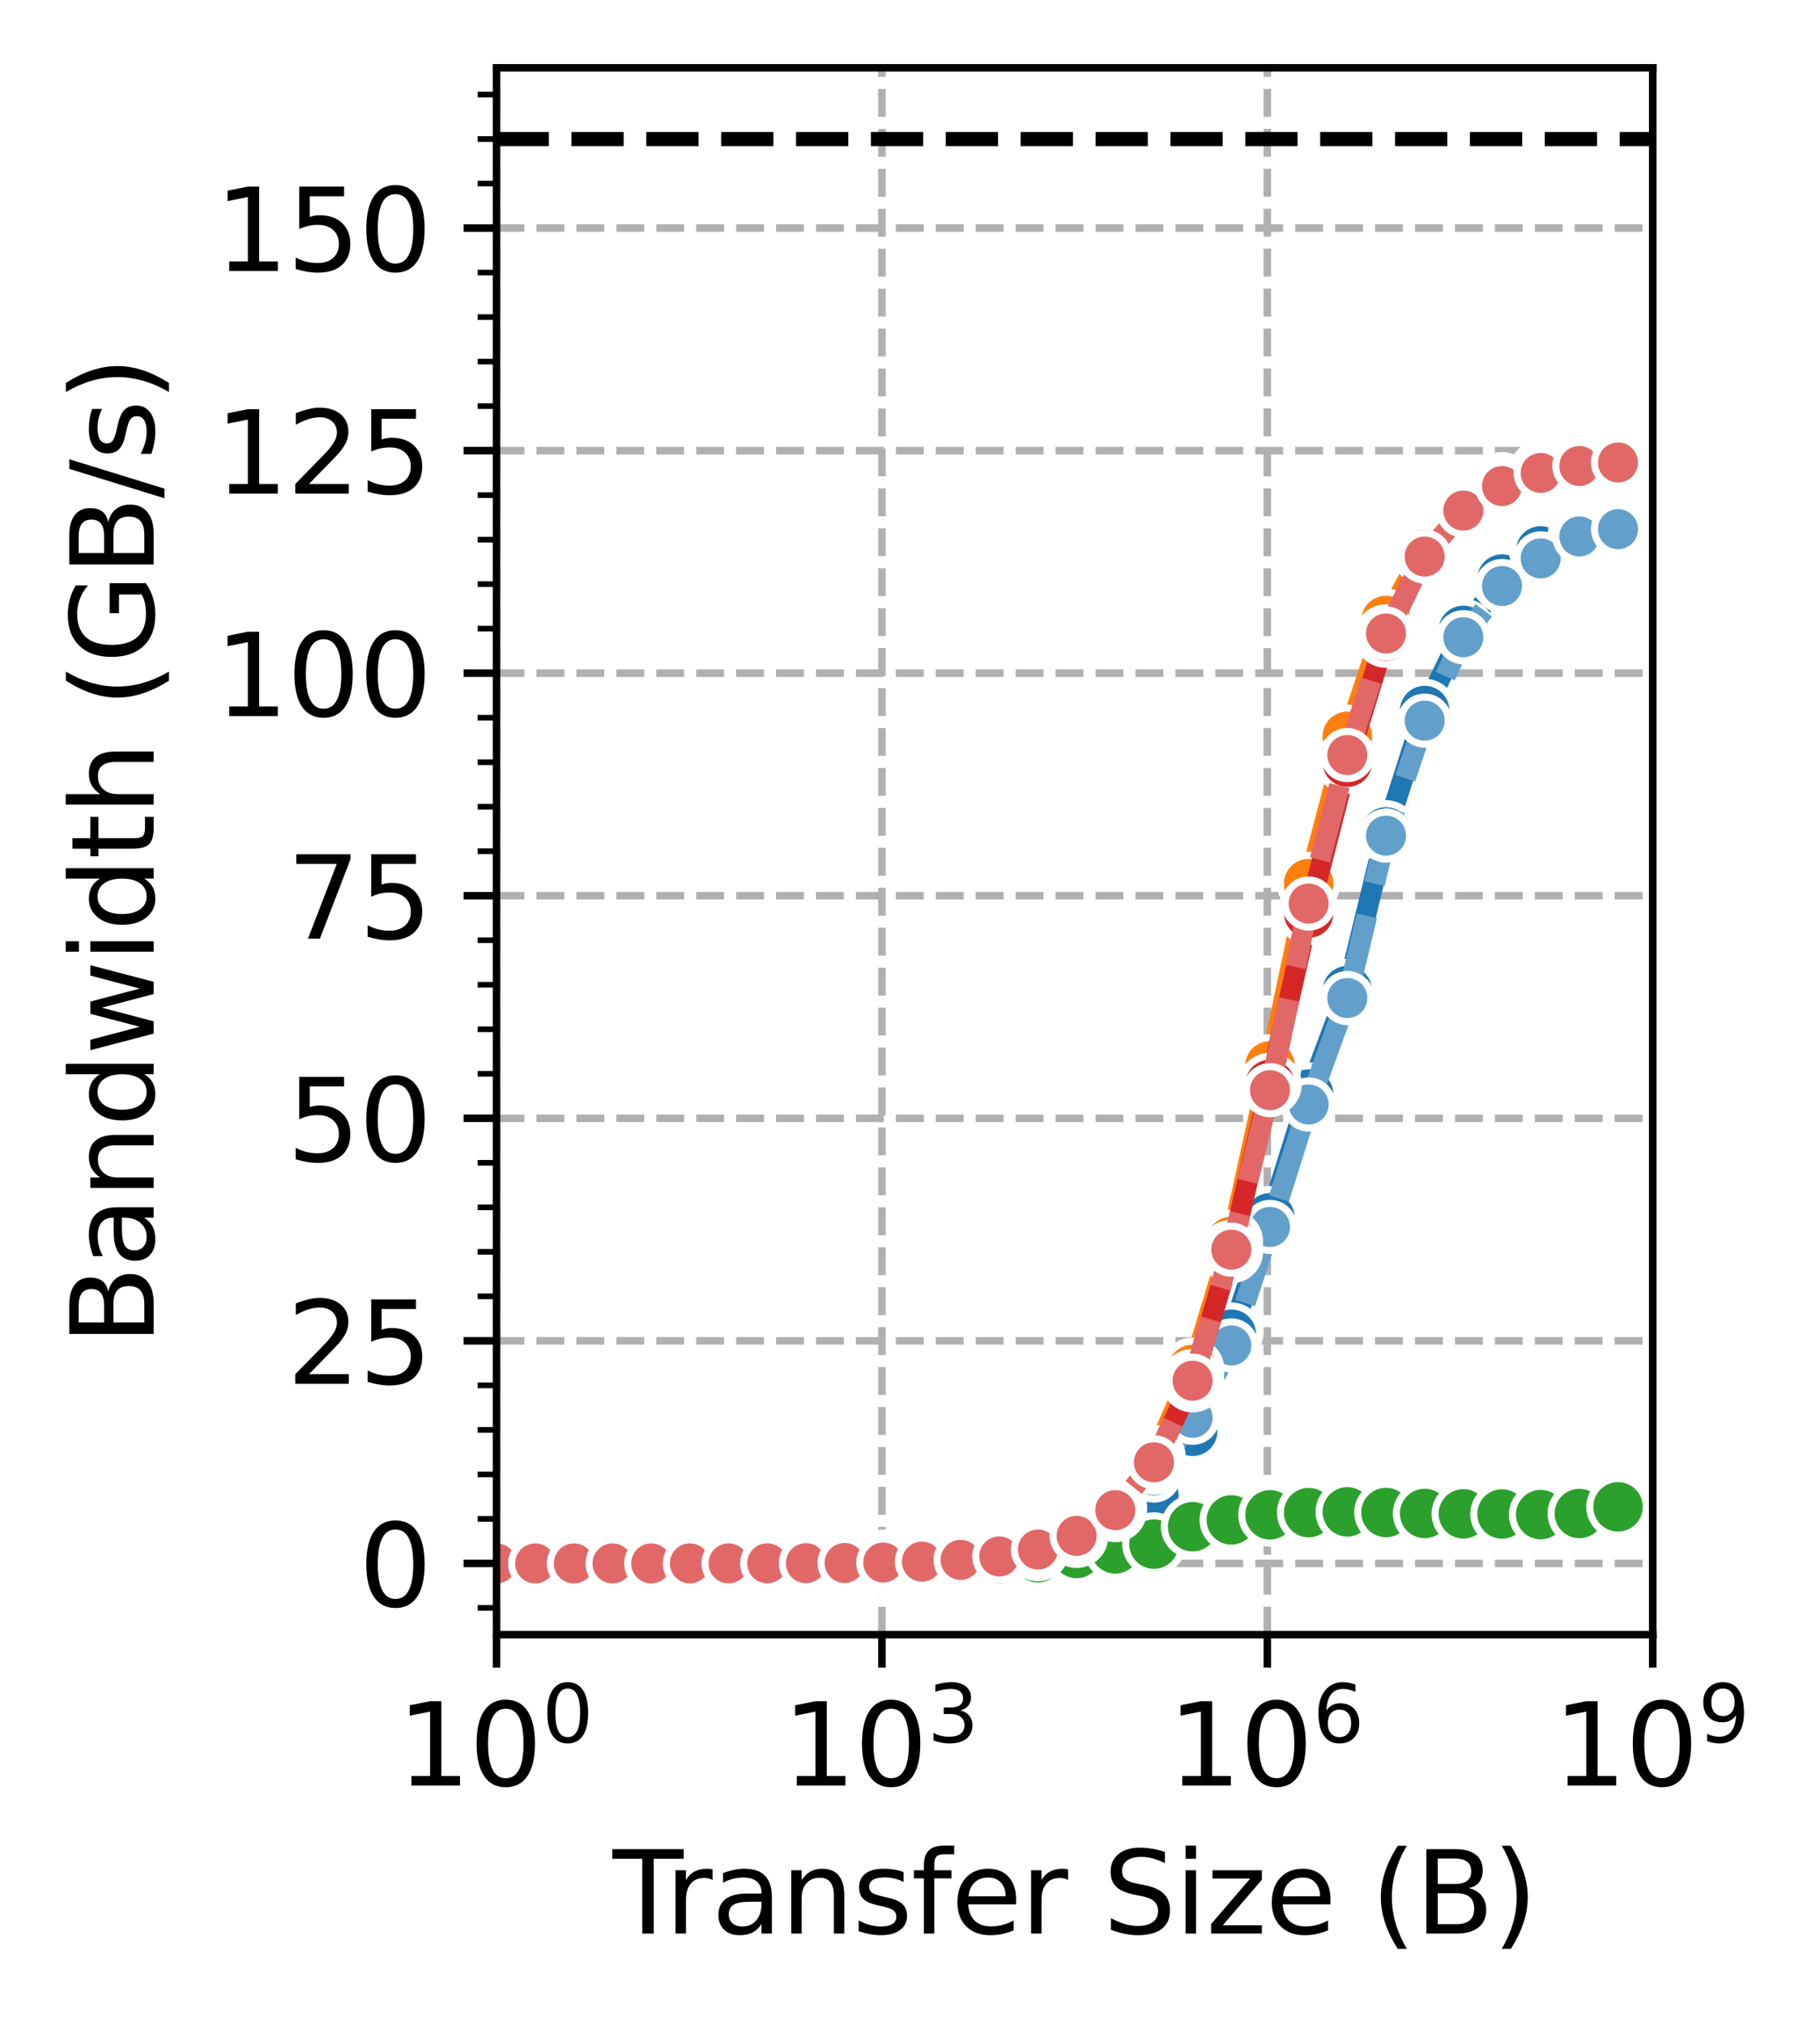<?xml version="1.0" encoding="utf-8" standalone="no"?>
<!DOCTYPE svg PUBLIC "-//W3C//DTD SVG 1.1//EN"
  "http://www.w3.org/Graphics/SVG/1.1/DTD/svg11.dtd">
<svg xmlns:xlink="http://www.w3.org/1999/xlink" width="193.239pt" height="214.947pt" viewBox="0 0 193.239 214.947" xmlns="http://www.w3.org/2000/svg" version="1.1">
 <defs>
  <style type="text/css">*{stroke-linejoin: round; stroke-linecap: butt}</style>
 </defs>
 <g id="figure_1">
  <g id="patch_1">
   <path d="M -0 214.947 
L 193.239 214.947 
L 193.239 0 
L -0 0 
z
" style="fill: #ffffff"/>
  </g>
  <g id="axes_1">
   <g id="patch_2">
    <path d="M 52.719 173.52 
L 175.479 173.52 
L 175.479 7.2 
L 52.719 7.2 
z
" style="fill: #ffffff"/>
   </g>
   <g id="PolyCollection_1"/>
   <g id="PolyCollection_2"/>
   <g id="PolyCollection_3"/>
   <g id="PolyCollection_4"/>
   <g id="PolyCollection_5"/>
   <g id="PolyCollection_6"/>
   <g id="matplotlib.axis_1">
    <g id="xtick_1">
     <g id="line2d_1">
      <path d="M 52.719 173.52 
L 52.719 7.2 
" clip-path="url(#pe449de83a0)" style="fill: none; stroke-dasharray: 2.96,1.28; stroke-dashoffset: 0; stroke: #b0b0b0; stroke-width: 0.8"/>
     </g>
     <g id="line2d_2">
      <defs>
       <path id="m12746d4d82" d="M 0 0 
L 0 3.5 
" style="stroke: #000000; stroke-width: 0.8"/>
      </defs>
      <g>
       <use xlink:href="#m12746d4d82" x="52.719" y="173.52" style="stroke: #000000; stroke-width: 0.8"/>
      </g>
     </g>
     <g id="text_1">
      <!-- $\mathdefault{10^{0}}$ -->
      <g transform="translate(42.159 189.638) scale(0.12 -0.12)">
       <defs>
        <path id="DejaVuSans-31" d="M 794 531 
L 1825 531 
L 1825 4091 
L 703 3866 
L 703 4441 
L 1819 4666 
L 2450 4666 
L 2450 531 
L 3481 531 
L 3481 0 
L 794 0 
L 794 531 
z
" transform="scale(0.016)"/>
        <path id="DejaVuSans-30" d="M 2034 4250 
Q 1547 4250 1301 3770 
Q 1056 3291 1056 2328 
Q 1056 1369 1301 889 
Q 1547 409 2034 409 
Q 2525 409 2770 889 
Q 3016 1369 3016 2328 
Q 3016 3291 2770 3770 
Q 2525 4250 2034 4250 
z
M 2034 4750 
Q 2819 4750 3233 4129 
Q 3647 3509 3647 2328 
Q 3647 1150 3233 529 
Q 2819 -91 2034 -91 
Q 1250 -91 836 529 
Q 422 1150 422 2328 
Q 422 3509 836 4129 
Q 1250 4750 2034 4750 
z
" transform="scale(0.016)"/>
       </defs>
       <use xlink:href="#DejaVuSans-31" transform="translate(0 0.766)"/>
       <use xlink:href="#DejaVuSans-30" transform="translate(63.623 0.766)"/>
       <use xlink:href="#DejaVuSans-30" transform="translate(128.203 39.047) scale(0.7)"/>
      </g>
     </g>
    </g>
    <g id="xtick_2">
     <g id="line2d_3">
      <path d="M 93.639 173.52 
L 93.639 7.2 
" clip-path="url(#pe449de83a0)" style="fill: none; stroke-dasharray: 2.96,1.28; stroke-dashoffset: 0; stroke: #b0b0b0; stroke-width: 0.8"/>
     </g>
     <g id="line2d_4">
      <g>
       <use xlink:href="#m12746d4d82" x="93.639" y="173.52" style="stroke: #000000; stroke-width: 0.8"/>
      </g>
     </g>
     <g id="text_2">
      <!-- $\mathdefault{10^{3}}$ -->
      <g transform="translate(83.079 189.638) scale(0.12 -0.12)">
       <defs>
        <path id="DejaVuSans-33" d="M 2597 2516 
Q 3050 2419 3304 2112 
Q 3559 1806 3559 1356 
Q 3559 666 3084 287 
Q 2609 -91 1734 -91 
Q 1441 -91 1130 -33 
Q 819 25 488 141 
L 488 750 
Q 750 597 1062 519 
Q 1375 441 1716 441 
Q 2309 441 2620 675 
Q 2931 909 2931 1356 
Q 2931 1769 2642 2001 
Q 2353 2234 1838 2234 
L 1294 2234 
L 1294 2753 
L 1863 2753 
Q 2328 2753 2575 2939 
Q 2822 3125 2822 3475 
Q 2822 3834 2567 4026 
Q 2313 4219 1838 4219 
Q 1578 4219 1281 4162 
Q 984 4106 628 3988 
L 628 4550 
Q 988 4650 1302 4700 
Q 1616 4750 1894 4750 
Q 2613 4750 3031 4423 
Q 3450 4097 3450 3541 
Q 3450 3153 3228 2886 
Q 3006 2619 2597 2516 
z
" transform="scale(0.016)"/>
       </defs>
       <use xlink:href="#DejaVuSans-31" transform="translate(0 0.766)"/>
       <use xlink:href="#DejaVuSans-30" transform="translate(63.623 0.766)"/>
       <use xlink:href="#DejaVuSans-33" transform="translate(128.203 39.047) scale(0.7)"/>
      </g>
     </g>
    </g>
    <g id="xtick_3">
     <g id="line2d_5">
      <path d="M 134.559 173.52 
L 134.559 7.2 
" clip-path="url(#pe449de83a0)" style="fill: none; stroke-dasharray: 2.96,1.28; stroke-dashoffset: 0; stroke: #b0b0b0; stroke-width: 0.8"/>
     </g>
     <g id="line2d_6">
      <g>
       <use xlink:href="#m12746d4d82" x="134.559" y="173.52" style="stroke: #000000; stroke-width: 0.8"/>
      </g>
     </g>
     <g id="text_3">
      <!-- $\mathdefault{10^{6}}$ -->
      <g transform="translate(123.999 189.638) scale(0.12 -0.12)">
       <defs>
        <path id="DejaVuSans-36" d="M 2113 2584 
Q 1688 2584 1439 2293 
Q 1191 2003 1191 1497 
Q 1191 994 1439 701 
Q 1688 409 2113 409 
Q 2538 409 2786 701 
Q 3034 994 3034 1497 
Q 3034 2003 2786 2293 
Q 2538 2584 2113 2584 
z
M 3366 4563 
L 3366 3988 
Q 3128 4100 2886 4159 
Q 2644 4219 2406 4219 
Q 1781 4219 1451 3797 
Q 1122 3375 1075 2522 
Q 1259 2794 1537 2939 
Q 1816 3084 2150 3084 
Q 2853 3084 3261 2657 
Q 3669 2231 3669 1497 
Q 3669 778 3244 343 
Q 2819 -91 2113 -91 
Q 1303 -91 875 529 
Q 447 1150 447 2328 
Q 447 3434 972 4092 
Q 1497 4750 2381 4750 
Q 2619 4750 2861 4703 
Q 3103 4656 3366 4563 
z
" transform="scale(0.016)"/>
       </defs>
       <use xlink:href="#DejaVuSans-31" transform="translate(0 0.766)"/>
       <use xlink:href="#DejaVuSans-30" transform="translate(63.623 0.766)"/>
       <use xlink:href="#DejaVuSans-36" transform="translate(128.203 39.047) scale(0.7)"/>
      </g>
     </g>
    </g>
    <g id="xtick_4">
     <g id="line2d_7">
      <path d="M 175.479 173.52 
L 175.479 7.2 
" clip-path="url(#pe449de83a0)" style="fill: none; stroke-dasharray: 2.96,1.28; stroke-dashoffset: 0; stroke: #b0b0b0; stroke-width: 0.8"/>
     </g>
     <g id="line2d_8">
      <g>
       <use xlink:href="#m12746d4d82" x="175.479" y="173.52" style="stroke: #000000; stroke-width: 0.8"/>
      </g>
     </g>
     <g id="text_4">
      <!-- $\mathdefault{10^{9}}$ -->
      <g transform="translate(164.919 189.638) scale(0.12 -0.12)">
       <defs>
        <path id="DejaVuSans-39" d="M 703 97 
L 703 672 
Q 941 559 1184 500 
Q 1428 441 1663 441 
Q 2288 441 2617 861 
Q 2947 1281 2994 2138 
Q 2813 1869 2534 1725 
Q 2256 1581 1919 1581 
Q 1219 1581 811 2004 
Q 403 2428 403 3163 
Q 403 3881 828 4315 
Q 1253 4750 1959 4750 
Q 2769 4750 3195 4129 
Q 3622 3509 3622 2328 
Q 3622 1225 3098 567 
Q 2575 -91 1691 -91 
Q 1453 -91 1209 -44 
Q 966 3 703 97 
z
M 1959 2075 
Q 2384 2075 2632 2365 
Q 2881 2656 2881 3163 
Q 2881 3666 2632 3958 
Q 2384 4250 1959 4250 
Q 1534 4250 1286 3958 
Q 1038 3666 1038 3163 
Q 1038 2656 1286 2365 
Q 1534 2075 1959 2075 
z
" transform="scale(0.016)"/>
       </defs>
       <use xlink:href="#DejaVuSans-31" transform="translate(0 0.766)"/>
       <use xlink:href="#DejaVuSans-30" transform="translate(63.623 0.766)"/>
       <use xlink:href="#DejaVuSans-39" transform="translate(128.203 39.047) scale(0.7)"/>
      </g>
     </g>
    </g>
    <g id="text_5">
     <!-- Transfer Size (B) -->
     <g transform="translate(65.048 205.252) scale(0.12 -0.12)">
      <defs>
       <path id="DejaVuSans-54" d="M -19 4666 
L 3928 4666 
L 3928 4134 
L 2272 4134 
L 2272 0 
L 1638 0 
L 1638 4134 
L -19 4134 
L -19 4666 
z
" transform="scale(0.016)"/>
       <path id="DejaVuSans-72" d="M 2631 2963 
Q 2534 3019 2420 3045 
Q 2306 3072 2169 3072 
Q 1681 3072 1420 2755 
Q 1159 2438 1159 1844 
L 1159 0 
L 581 0 
L 581 3500 
L 1159 3500 
L 1159 2956 
Q 1341 3275 1631 3429 
Q 1922 3584 2338 3584 
Q 2397 3584 2469 3576 
Q 2541 3569 2628 3553 
L 2631 2963 
z
" transform="scale(0.016)"/>
       <path id="DejaVuSans-61" d="M 2194 1759 
Q 1497 1759 1228 1600 
Q 959 1441 959 1056 
Q 959 750 1161 570 
Q 1363 391 1709 391 
Q 2188 391 2477 730 
Q 2766 1069 2766 1631 
L 2766 1759 
L 2194 1759 
z
M 3341 1997 
L 3341 0 
L 2766 0 
L 2766 531 
Q 2569 213 2275 61 
Q 1981 -91 1556 -91 
Q 1019 -91 701 211 
Q 384 513 384 1019 
Q 384 1609 779 1909 
Q 1175 2209 1959 2209 
L 2766 2209 
L 2766 2266 
Q 2766 2663 2505 2880 
Q 2244 3097 1772 3097 
Q 1472 3097 1187 3025 
Q 903 2953 641 2809 
L 641 3341 
Q 956 3463 1253 3523 
Q 1550 3584 1831 3584 
Q 2591 3584 2966 3190 
Q 3341 2797 3341 1997 
z
" transform="scale(0.016)"/>
       <path id="DejaVuSans-6e" d="M 3513 2113 
L 3513 0 
L 2938 0 
L 2938 2094 
Q 2938 2591 2744 2837 
Q 2550 3084 2163 3084 
Q 1697 3084 1428 2787 
Q 1159 2491 1159 1978 
L 1159 0 
L 581 0 
L 581 3500 
L 1159 3500 
L 1159 2956 
Q 1366 3272 1645 3428 
Q 1925 3584 2291 3584 
Q 2894 3584 3203 3211 
Q 3513 2838 3513 2113 
z
" transform="scale(0.016)"/>
       <path id="DejaVuSans-73" d="M 2834 3397 
L 2834 2853 
Q 2591 2978 2328 3040 
Q 2066 3103 1784 3103 
Q 1356 3103 1142 2972 
Q 928 2841 928 2578 
Q 928 2378 1081 2264 
Q 1234 2150 1697 2047 
L 1894 2003 
Q 2506 1872 2764 1633 
Q 3022 1394 3022 966 
Q 3022 478 2636 193 
Q 2250 -91 1575 -91 
Q 1294 -91 989 -36 
Q 684 19 347 128 
L 347 722 
Q 666 556 975 473 
Q 1284 391 1588 391 
Q 1994 391 2212 530 
Q 2431 669 2431 922 
Q 2431 1156 2273 1281 
Q 2116 1406 1581 1522 
L 1381 1569 
Q 847 1681 609 1914 
Q 372 2147 372 2553 
Q 372 3047 722 3315 
Q 1072 3584 1716 3584 
Q 2034 3584 2315 3537 
Q 2597 3491 2834 3397 
z
" transform="scale(0.016)"/>
       <path id="DejaVuSans-66" d="M 2375 4863 
L 2375 4384 
L 1825 4384 
Q 1516 4384 1395 4259 
Q 1275 4134 1275 3809 
L 1275 3500 
L 2222 3500 
L 2222 3053 
L 1275 3053 
L 1275 0 
L 697 0 
L 697 3053 
L 147 3053 
L 147 3500 
L 697 3500 
L 697 3744 
Q 697 4328 969 4595 
Q 1241 4863 1831 4863 
L 2375 4863 
z
" transform="scale(0.016)"/>
       <path id="DejaVuSans-65" d="M 3597 1894 
L 3597 1613 
L 953 1613 
Q 991 1019 1311 708 
Q 1631 397 2203 397 
Q 2534 397 2845 478 
Q 3156 559 3463 722 
L 3463 178 
Q 3153 47 2828 -22 
Q 2503 -91 2169 -91 
Q 1331 -91 842 396 
Q 353 884 353 1716 
Q 353 2575 817 3079 
Q 1281 3584 2069 3584 
Q 2775 3584 3186 3129 
Q 3597 2675 3597 1894 
z
M 3022 2063 
Q 3016 2534 2758 2815 
Q 2500 3097 2075 3097 
Q 1594 3097 1305 2825 
Q 1016 2553 972 2059 
L 3022 2063 
z
" transform="scale(0.016)"/>
       <path id="DejaVuSans-20" transform="scale(0.016)"/>
       <path id="DejaVuSans-53" d="M 3425 4513 
L 3425 3897 
Q 3066 4069 2747 4153 
Q 2428 4238 2131 4238 
Q 1616 4238 1336 4038 
Q 1056 3838 1056 3469 
Q 1056 3159 1242 3001 
Q 1428 2844 1947 2747 
L 2328 2669 
Q 3034 2534 3370 2195 
Q 3706 1856 3706 1288 
Q 3706 609 3251 259 
Q 2797 -91 1919 -91 
Q 1588 -91 1214 -16 
Q 841 59 441 206 
L 441 856 
Q 825 641 1194 531 
Q 1563 422 1919 422 
Q 2459 422 2753 634 
Q 3047 847 3047 1241 
Q 3047 1584 2836 1778 
Q 2625 1972 2144 2069 
L 1759 2144 
Q 1053 2284 737 2584 
Q 422 2884 422 3419 
Q 422 4038 858 4394 
Q 1294 4750 2059 4750 
Q 2388 4750 2728 4690 
Q 3069 4631 3425 4513 
z
" transform="scale(0.016)"/>
       <path id="DejaVuSans-69" d="M 603 3500 
L 1178 3500 
L 1178 0 
L 603 0 
L 603 3500 
z
M 603 4863 
L 1178 4863 
L 1178 4134 
L 603 4134 
L 603 4863 
z
" transform="scale(0.016)"/>
       <path id="DejaVuSans-7a" d="M 353 3500 
L 3084 3500 
L 3084 2975 
L 922 459 
L 3084 459 
L 3084 0 
L 275 0 
L 275 525 
L 2438 3041 
L 353 3041 
L 353 3500 
z
" transform="scale(0.016)"/>
       <path id="DejaVuSans-28" d="M 1984 4856 
Q 1566 4138 1362 3434 
Q 1159 2731 1159 2009 
Q 1159 1288 1364 580 
Q 1569 -128 1984 -844 
L 1484 -844 
Q 1016 -109 783 600 
Q 550 1309 550 2009 
Q 550 2706 781 3412 
Q 1013 4119 1484 4856 
L 1984 4856 
z
" transform="scale(0.016)"/>
       <path id="DejaVuSans-42" d="M 1259 2228 
L 1259 519 
L 2272 519 
Q 2781 519 3026 730 
Q 3272 941 3272 1375 
Q 3272 1813 3026 2020 
Q 2781 2228 2272 2228 
L 1259 2228 
z
M 1259 4147 
L 1259 2741 
L 2194 2741 
Q 2656 2741 2882 2914 
Q 3109 3088 3109 3444 
Q 3109 3797 2882 3972 
Q 2656 4147 2194 4147 
L 1259 4147 
z
M 628 4666 
L 2241 4666 
Q 2963 4666 3353 4366 
Q 3744 4066 3744 3513 
Q 3744 3084 3544 2831 
Q 3344 2578 2956 2516 
Q 3422 2416 3680 2098 
Q 3938 1781 3938 1306 
Q 3938 681 3513 340 
Q 3088 0 2303 0 
L 628 0 
L 628 4666 
z
" transform="scale(0.016)"/>
       <path id="DejaVuSans-29" d="M 513 4856 
L 1013 4856 
Q 1481 4119 1714 3412 
Q 1947 2706 1947 2009 
Q 1947 1309 1714 600 
Q 1481 -109 1013 -844 
L 513 -844 
Q 928 -128 1133 580 
Q 1338 1288 1338 2009 
Q 1338 2731 1133 3434 
Q 928 4138 513 4856 
z
" transform="scale(0.016)"/>
      </defs>
      <use xlink:href="#DejaVuSans-54"/>
      <use xlink:href="#DejaVuSans-72" x="46.334"/>
      <use xlink:href="#DejaVuSans-61" x="87.447"/>
      <use xlink:href="#DejaVuSans-6e" x="148.727"/>
      <use xlink:href="#DejaVuSans-73" x="212.105"/>
      <use xlink:href="#DejaVuSans-66" x="264.205"/>
      <use xlink:href="#DejaVuSans-65" x="299.41"/>
      <use xlink:href="#DejaVuSans-72" x="360.934"/>
      <use xlink:href="#DejaVuSans-20" x="402.047"/>
      <use xlink:href="#DejaVuSans-53" x="433.834"/>
      <use xlink:href="#DejaVuSans-69" x="497.311"/>
      <use xlink:href="#DejaVuSans-7a" x="525.094"/>
      <use xlink:href="#DejaVuSans-65" x="577.584"/>
      <use xlink:href="#DejaVuSans-20" x="639.107"/>
      <use xlink:href="#DejaVuSans-28" x="670.895"/>
      <use xlink:href="#DejaVuSans-42" x="709.908"/>
      <use xlink:href="#DejaVuSans-29" x="778.512"/>
     </g>
    </g>
   </g>
   <g id="matplotlib.axis_2">
    <g id="ytick_1">
     <g id="line2d_9">
      <path d="M 52.719 165.96 
L 175.479 165.96 
" clip-path="url(#pe449de83a0)" style="fill: none; stroke-dasharray: 2.96,1.28; stroke-dashoffset: 0; stroke: #b0b0b0; stroke-width: 0.8"/>
     </g>
     <g id="line2d_10">
      <defs>
       <path id="m125d0b74ac" d="M 0 0 
L -3.5 0 
" style="stroke: #000000; stroke-width: 0.8"/>
      </defs>
      <g>
       <use xlink:href="#m125d0b74ac" x="52.719" y="165.96" style="stroke: #000000; stroke-width: 0.8"/>
      </g>
     </g>
     <g id="text_6">
      <!-- 0 -->
      <g transform="translate(38.084 170.519) scale(0.12 -0.12)">
       <use xlink:href="#DejaVuSans-30"/>
      </g>
     </g>
    </g>
    <g id="ytick_2">
     <g id="line2d_11">
      <path d="M 52.719 142.335 
L 175.479 142.335 
" clip-path="url(#pe449de83a0)" style="fill: none; stroke-dasharray: 2.96,1.28; stroke-dashoffset: 0; stroke: #b0b0b0; stroke-width: 0.8"/>
     </g>
     <g id="line2d_12">
      <g>
       <use xlink:href="#m125d0b74ac" x="52.719" y="142.335" style="stroke: #000000; stroke-width: 0.8"/>
      </g>
     </g>
     <g id="text_7">
      <!-- 25 -->
      <g transform="translate(30.449 146.894) scale(0.12 -0.12)">
       <defs>
        <path id="DejaVuSans-32" d="M 1228 531 
L 3431 531 
L 3431 0 
L 469 0 
L 469 531 
Q 828 903 1448 1529 
Q 2069 2156 2228 2338 
Q 2531 2678 2651 2914 
Q 2772 3150 2772 3378 
Q 2772 3750 2511 3984 
Q 2250 4219 1831 4219 
Q 1534 4219 1204 4116 
Q 875 4013 500 3803 
L 500 4441 
Q 881 4594 1212 4672 
Q 1544 4750 1819 4750 
Q 2544 4750 2975 4387 
Q 3406 4025 3406 3419 
Q 3406 3131 3298 2873 
Q 3191 2616 2906 2266 
Q 2828 2175 2409 1742 
Q 1991 1309 1228 531 
z
" transform="scale(0.016)"/>
        <path id="DejaVuSans-35" d="M 691 4666 
L 3169 4666 
L 3169 4134 
L 1269 4134 
L 1269 2991 
Q 1406 3038 1543 3061 
Q 1681 3084 1819 3084 
Q 2600 3084 3056 2656 
Q 3513 2228 3513 1497 
Q 3513 744 3044 326 
Q 2575 -91 1722 -91 
Q 1428 -91 1123 -41 
Q 819 9 494 109 
L 494 744 
Q 775 591 1075 516 
Q 1375 441 1709 441 
Q 2250 441 2565 725 
Q 2881 1009 2881 1497 
Q 2881 1984 2565 2268 
Q 2250 2553 1709 2553 
Q 1456 2553 1204 2497 
Q 953 2441 691 2322 
L 691 4666 
z
" transform="scale(0.016)"/>
       </defs>
       <use xlink:href="#DejaVuSans-32"/>
       <use xlink:href="#DejaVuSans-35" x="63.623"/>
      </g>
     </g>
    </g>
    <g id="ytick_3">
     <g id="line2d_13">
      <path d="M 52.719 118.71 
L 175.479 118.71 
" clip-path="url(#pe449de83a0)" style="fill: none; stroke-dasharray: 2.96,1.28; stroke-dashoffset: 0; stroke: #b0b0b0; stroke-width: 0.8"/>
     </g>
     <g id="line2d_14">
      <g>
       <use xlink:href="#m125d0b74ac" x="52.719" y="118.71" style="stroke: #000000; stroke-width: 0.8"/>
      </g>
     </g>
     <g id="text_8">
      <!-- 50 -->
      <g transform="translate(30.449 123.269) scale(0.12 -0.12)">
       <use xlink:href="#DejaVuSans-35"/>
       <use xlink:href="#DejaVuSans-30" x="63.623"/>
      </g>
     </g>
    </g>
    <g id="ytick_4">
     <g id="line2d_15">
      <path d="M 52.719 95.085 
L 175.479 95.085 
" clip-path="url(#pe449de83a0)" style="fill: none; stroke-dasharray: 2.96,1.28; stroke-dashoffset: 0; stroke: #b0b0b0; stroke-width: 0.8"/>
     </g>
     <g id="line2d_16">
      <g>
       <use xlink:href="#m125d0b74ac" x="52.719" y="95.085" style="stroke: #000000; stroke-width: 0.8"/>
      </g>
     </g>
     <g id="text_9">
      <!-- 75 -->
      <g transform="translate(30.449 99.644) scale(0.12 -0.12)">
       <defs>
        <path id="DejaVuSans-37" d="M 525 4666 
L 3525 4666 
L 3525 4397 
L 1831 0 
L 1172 0 
L 2766 4134 
L 525 4134 
L 525 4666 
z
" transform="scale(0.016)"/>
       </defs>
       <use xlink:href="#DejaVuSans-37"/>
       <use xlink:href="#DejaVuSans-35" x="63.623"/>
      </g>
     </g>
    </g>
    <g id="ytick_5">
     <g id="line2d_17">
      <path d="M 52.719 71.46 
L 175.479 71.46 
" clip-path="url(#pe449de83a0)" style="fill: none; stroke-dasharray: 2.96,1.28; stroke-dashoffset: 0; stroke: #b0b0b0; stroke-width: 0.8"/>
     </g>
     <g id="line2d_18">
      <g>
       <use xlink:href="#m125d0b74ac" x="52.719" y="71.46" style="stroke: #000000; stroke-width: 0.8"/>
      </g>
     </g>
     <g id="text_10">
      <!-- 100 -->
      <g transform="translate(22.814 76.019) scale(0.12 -0.12)">
       <use xlink:href="#DejaVuSans-31"/>
       <use xlink:href="#DejaVuSans-30" x="63.623"/>
       <use xlink:href="#DejaVuSans-30" x="127.246"/>
      </g>
     </g>
    </g>
    <g id="ytick_6">
     <g id="line2d_19">
      <path d="M 52.719 47.835 
L 175.479 47.835 
" clip-path="url(#pe449de83a0)" style="fill: none; stroke-dasharray: 2.96,1.28; stroke-dashoffset: 0; stroke: #b0b0b0; stroke-width: 0.8"/>
     </g>
     <g id="line2d_20">
      <g>
       <use xlink:href="#m125d0b74ac" x="52.719" y="47.835" style="stroke: #000000; stroke-width: 0.8"/>
      </g>
     </g>
     <g id="text_11">
      <!-- 125 -->
      <g transform="translate(22.814 52.394) scale(0.12 -0.12)">
       <use xlink:href="#DejaVuSans-31"/>
       <use xlink:href="#DejaVuSans-32" x="63.623"/>
       <use xlink:href="#DejaVuSans-35" x="127.246"/>
      </g>
     </g>
    </g>
    <g id="ytick_7">
     <g id="line2d_21">
      <path d="M 52.719 24.21 
L 175.479 24.21 
" clip-path="url(#pe449de83a0)" style="fill: none; stroke-dasharray: 2.96,1.28; stroke-dashoffset: 0; stroke: #b0b0b0; stroke-width: 0.8"/>
     </g>
     <g id="line2d_22">
      <g>
       <use xlink:href="#m125d0b74ac" x="52.719" y="24.21" style="stroke: #000000; stroke-width: 0.8"/>
      </g>
     </g>
     <g id="text_12">
      <!-- 150 -->
      <g transform="translate(22.814 28.769) scale(0.12 -0.12)">
       <use xlink:href="#DejaVuSans-31"/>
       <use xlink:href="#DejaVuSans-35" x="63.623"/>
       <use xlink:href="#DejaVuSans-30" x="127.246"/>
      </g>
     </g>
    </g>
    <g id="ytick_8">
     <g id="line2d_23">
      <defs>
       <path id="m0b6ad13a44" d="M 0 0 
L -2 0 
" style="stroke: #000000; stroke-width: 0.6"/>
      </defs>
      <g>
       <use xlink:href="#m0b6ad13a44" x="52.719" y="170.685" style="stroke: #000000; stroke-width: 0.6"/>
      </g>
     </g>
    </g>
    <g id="ytick_9">
     <g id="line2d_24">
      <g>
       <use xlink:href="#m0b6ad13a44" x="52.719" y="161.235" style="stroke: #000000; stroke-width: 0.6"/>
      </g>
     </g>
    </g>
    <g id="ytick_10">
     <g id="line2d_25">
      <g>
       <use xlink:href="#m0b6ad13a44" x="52.719" y="156.51" style="stroke: #000000; stroke-width: 0.6"/>
      </g>
     </g>
    </g>
    <g id="ytick_11">
     <g id="line2d_26">
      <g>
       <use xlink:href="#m0b6ad13a44" x="52.719" y="151.785" style="stroke: #000000; stroke-width: 0.6"/>
      </g>
     </g>
    </g>
    <g id="ytick_12">
     <g id="line2d_27">
      <g>
       <use xlink:href="#m0b6ad13a44" x="52.719" y="147.06" style="stroke: #000000; stroke-width: 0.6"/>
      </g>
     </g>
    </g>
    <g id="ytick_13">
     <g id="line2d_28">
      <g>
       <use xlink:href="#m0b6ad13a44" x="52.719" y="137.61" style="stroke: #000000; stroke-width: 0.6"/>
      </g>
     </g>
    </g>
    <g id="ytick_14">
     <g id="line2d_29">
      <g>
       <use xlink:href="#m0b6ad13a44" x="52.719" y="132.885" style="stroke: #000000; stroke-width: 0.6"/>
      </g>
     </g>
    </g>
    <g id="ytick_15">
     <g id="line2d_30">
      <g>
       <use xlink:href="#m0b6ad13a44" x="52.719" y="128.16" style="stroke: #000000; stroke-width: 0.6"/>
      </g>
     </g>
    </g>
    <g id="ytick_16">
     <g id="line2d_31">
      <g>
       <use xlink:href="#m0b6ad13a44" x="52.719" y="123.435" style="stroke: #000000; stroke-width: 0.6"/>
      </g>
     </g>
    </g>
    <g id="ytick_17">
     <g id="line2d_32">
      <g>
       <use xlink:href="#m0b6ad13a44" x="52.719" y="113.985" style="stroke: #000000; stroke-width: 0.6"/>
      </g>
     </g>
    </g>
    <g id="ytick_18">
     <g id="line2d_33">
      <g>
       <use xlink:href="#m0b6ad13a44" x="52.719" y="109.26" style="stroke: #000000; stroke-width: 0.6"/>
      </g>
     </g>
    </g>
    <g id="ytick_19">
     <g id="line2d_34">
      <g>
       <use xlink:href="#m0b6ad13a44" x="52.719" y="104.535" style="stroke: #000000; stroke-width: 0.6"/>
      </g>
     </g>
    </g>
    <g id="ytick_20">
     <g id="line2d_35">
      <g>
       <use xlink:href="#m0b6ad13a44" x="52.719" y="99.81" style="stroke: #000000; stroke-width: 0.6"/>
      </g>
     </g>
    </g>
    <g id="ytick_21">
     <g id="line2d_36">
      <g>
       <use xlink:href="#m0b6ad13a44" x="52.719" y="90.36" style="stroke: #000000; stroke-width: 0.6"/>
      </g>
     </g>
    </g>
    <g id="ytick_22">
     <g id="line2d_37">
      <g>
       <use xlink:href="#m0b6ad13a44" x="52.719" y="85.635" style="stroke: #000000; stroke-width: 0.6"/>
      </g>
     </g>
    </g>
    <g id="ytick_23">
     <g id="line2d_38">
      <g>
       <use xlink:href="#m0b6ad13a44" x="52.719" y="80.91" style="stroke: #000000; stroke-width: 0.6"/>
      </g>
     </g>
    </g>
    <g id="ytick_24">
     <g id="line2d_39">
      <g>
       <use xlink:href="#m0b6ad13a44" x="52.719" y="76.185" style="stroke: #000000; stroke-width: 0.6"/>
      </g>
     </g>
    </g>
    <g id="ytick_25">
     <g id="line2d_40">
      <g>
       <use xlink:href="#m0b6ad13a44" x="52.719" y="66.735" style="stroke: #000000; stroke-width: 0.6"/>
      </g>
     </g>
    </g>
    <g id="ytick_26">
     <g id="line2d_41">
      <g>
       <use xlink:href="#m0b6ad13a44" x="52.719" y="62.01" style="stroke: #000000; stroke-width: 0.6"/>
      </g>
     </g>
    </g>
    <g id="ytick_27">
     <g id="line2d_42">
      <g>
       <use xlink:href="#m0b6ad13a44" x="52.719" y="57.285" style="stroke: #000000; stroke-width: 0.6"/>
      </g>
     </g>
    </g>
    <g id="ytick_28">
     <g id="line2d_43">
      <g>
       <use xlink:href="#m0b6ad13a44" x="52.719" y="52.56" style="stroke: #000000; stroke-width: 0.6"/>
      </g>
     </g>
    </g>
    <g id="ytick_29">
     <g id="line2d_44">
      <g>
       <use xlink:href="#m0b6ad13a44" x="52.719" y="43.11" style="stroke: #000000; stroke-width: 0.6"/>
      </g>
     </g>
    </g>
    <g id="ytick_30">
     <g id="line2d_45">
      <g>
       <use xlink:href="#m0b6ad13a44" x="52.719" y="38.385" style="stroke: #000000; stroke-width: 0.6"/>
      </g>
     </g>
    </g>
    <g id="ytick_31">
     <g id="line2d_46">
      <g>
       <use xlink:href="#m0b6ad13a44" x="52.719" y="33.66" style="stroke: #000000; stroke-width: 0.6"/>
      </g>
     </g>
    </g>
    <g id="ytick_32">
     <g id="line2d_47">
      <g>
       <use xlink:href="#m0b6ad13a44" x="52.719" y="28.935" style="stroke: #000000; stroke-width: 0.6"/>
      </g>
     </g>
    </g>
    <g id="ytick_33">
     <g id="line2d_48">
      <g>
       <use xlink:href="#m0b6ad13a44" x="52.719" y="19.485" style="stroke: #000000; stroke-width: 0.6"/>
      </g>
     </g>
    </g>
    <g id="ytick_34">
     <g id="line2d_49">
      <g>
       <use xlink:href="#m0b6ad13a44" x="52.719" y="14.76" style="stroke: #000000; stroke-width: 0.6"/>
      </g>
     </g>
    </g>
    <g id="ytick_35">
     <g id="line2d_50">
      <g>
       <use xlink:href="#m0b6ad13a44" x="52.719" y="10.035" style="stroke: #000000; stroke-width: 0.6"/>
      </g>
     </g>
    </g>
    <g id="text_13">
     <!-- Bandwidth (GB/s) -->
     <g transform="translate(16.318 142.804) rotate(-90) scale(0.12 -0.12)">
      <defs>
       <path id="DejaVuSans-64" d="M 2906 2969 
L 2906 4863 
L 3481 4863 
L 3481 0 
L 2906 0 
L 2906 525 
Q 2725 213 2448 61 
Q 2172 -91 1784 -91 
Q 1150 -91 751 415 
Q 353 922 353 1747 
Q 353 2572 751 3078 
Q 1150 3584 1784 3584 
Q 2172 3584 2448 3432 
Q 2725 3281 2906 2969 
z
M 947 1747 
Q 947 1113 1208 752 
Q 1469 391 1925 391 
Q 2381 391 2643 752 
Q 2906 1113 2906 1747 
Q 2906 2381 2643 2742 
Q 2381 3103 1925 3103 
Q 1469 3103 1208 2742 
Q 947 2381 947 1747 
z
" transform="scale(0.016)"/>
       <path id="DejaVuSans-77" d="M 269 3500 
L 844 3500 
L 1563 769 
L 2278 3500 
L 2956 3500 
L 3675 769 
L 4391 3500 
L 4966 3500 
L 4050 0 
L 3372 0 
L 2619 2869 
L 1863 0 
L 1184 0 
L 269 3500 
z
" transform="scale(0.016)"/>
       <path id="DejaVuSans-74" d="M 1172 4494 
L 1172 3500 
L 2356 3500 
L 2356 3053 
L 1172 3053 
L 1172 1153 
Q 1172 725 1289 603 
Q 1406 481 1766 481 
L 2356 481 
L 2356 0 
L 1766 0 
Q 1100 0 847 248 
Q 594 497 594 1153 
L 594 3053 
L 172 3053 
L 172 3500 
L 594 3500 
L 594 4494 
L 1172 4494 
z
" transform="scale(0.016)"/>
       <path id="DejaVuSans-68" d="M 3513 2113 
L 3513 0 
L 2938 0 
L 2938 2094 
Q 2938 2591 2744 2837 
Q 2550 3084 2163 3084 
Q 1697 3084 1428 2787 
Q 1159 2491 1159 1978 
L 1159 0 
L 581 0 
L 581 4863 
L 1159 4863 
L 1159 2956 
Q 1366 3272 1645 3428 
Q 1925 3584 2291 3584 
Q 2894 3584 3203 3211 
Q 3513 2838 3513 2113 
z
" transform="scale(0.016)"/>
       <path id="DejaVuSans-47" d="M 3809 666 
L 3809 1919 
L 2778 1919 
L 2778 2438 
L 4434 2438 
L 4434 434 
Q 4069 175 3628 42 
Q 3188 -91 2688 -91 
Q 1594 -91 976 548 
Q 359 1188 359 2328 
Q 359 3472 976 4111 
Q 1594 4750 2688 4750 
Q 3144 4750 3555 4637 
Q 3966 4525 4313 4306 
L 4313 3634 
Q 3963 3931 3569 4081 
Q 3175 4231 2741 4231 
Q 1884 4231 1454 3753 
Q 1025 3275 1025 2328 
Q 1025 1384 1454 906 
Q 1884 428 2741 428 
Q 3075 428 3337 486 
Q 3600 544 3809 666 
z
" transform="scale(0.016)"/>
       <path id="DejaVuSans-2f" d="M 1625 4666 
L 2156 4666 
L 531 -594 
L 0 -594 
L 1625 4666 
z
" transform="scale(0.016)"/>
      </defs>
      <use xlink:href="#DejaVuSans-42"/>
      <use xlink:href="#DejaVuSans-61" x="68.604"/>
      <use xlink:href="#DejaVuSans-6e" x="129.883"/>
      <use xlink:href="#DejaVuSans-64" x="193.262"/>
      <use xlink:href="#DejaVuSans-77" x="256.738"/>
      <use xlink:href="#DejaVuSans-69" x="338.525"/>
      <use xlink:href="#DejaVuSans-64" x="366.309"/>
      <use xlink:href="#DejaVuSans-74" x="429.785"/>
      <use xlink:href="#DejaVuSans-68" x="468.994"/>
      <use xlink:href="#DejaVuSans-20" x="532.373"/>
      <use xlink:href="#DejaVuSans-28" x="564.16"/>
      <use xlink:href="#DejaVuSans-47" x="603.174"/>
      <use xlink:href="#DejaVuSans-42" x="680.664"/>
      <use xlink:href="#DejaVuSans-2f" x="749.268"/>
      <use xlink:href="#DejaVuSans-73" x="782.959"/>
      <use xlink:href="#DejaVuSans-29" x="835.059"/>
     </g>
    </g>
   </g>
   <g id="line2d_51">
    <path d="M 52.719 165.96 
L 56.825 165.96 
L 60.931 165.96 
L 65.037 165.959 
L 69.143 165.959 
L 73.249 165.957 
L 77.355 165.954 
L 81.461 165.948 
L 85.567 165.935 
L 89.673 165.912 
L 93.779 165.864 
L 97.885 165.768 
L 101.991 165.59 
L 106.097 165.266 
L 110.203 164.681 
L 114.309 163.894 
L 118.416 162.324 
L 122.522 158.795 
L 126.628 151.935 
L 130.734 141.629 
L 134.84 129.269 
L 138.946 116.142 
L 143.052 105.165 
L 147.158 88.309 
L 151.264 75.426 
L 155.37 66.914 
L 159.476 61.465 
L 163.582 58.477 
L 167.688 56.846 
L 171.794 56.103 
" clip-path="url(#pe449de83a0)" style="fill: none; stroke: #1f77b4; stroke-width: 2.2; stroke-linecap: square"/>
    <defs>
     <path id="m1bb38b44e1" d="M 0 3 
C 0.796 3 1.559 2.684 2.121 2.121 
C 2.684 1.559 3 0.796 3 0 
C 3 -0.796 2.684 -1.559 2.121 -2.121 
C 1.559 -2.684 0.796 -3 0 -3 
C -0.796 -3 -1.559 -2.684 -2.121 -2.121 
C -2.684 -1.559 -3 -0.796 -3 0 
C -3 0.796 -2.684 1.559 -2.121 2.121 
C -1.559 2.684 -0.796 3 0 3 
z
" style="stroke: #ffffff; stroke-width: 0.75"/>
    </defs>
    <g clip-path="url(#pe449de83a0)">
     <use xlink:href="#m1bb38b44e1" x="52.719" y="165.96" style="fill: #1f77b4; stroke: #ffffff; stroke-width: 0.75"/>
     <use xlink:href="#m1bb38b44e1" x="56.825" y="165.96" style="fill: #1f77b4; stroke: #ffffff; stroke-width: 0.75"/>
     <use xlink:href="#m1bb38b44e1" x="60.931" y="165.96" style="fill: #1f77b4; stroke: #ffffff; stroke-width: 0.75"/>
     <use xlink:href="#m1bb38b44e1" x="65.037" y="165.959" style="fill: #1f77b4; stroke: #ffffff; stroke-width: 0.75"/>
     <use xlink:href="#m1bb38b44e1" x="69.143" y="165.959" style="fill: #1f77b4; stroke: #ffffff; stroke-width: 0.75"/>
     <use xlink:href="#m1bb38b44e1" x="73.249" y="165.957" style="fill: #1f77b4; stroke: #ffffff; stroke-width: 0.75"/>
     <use xlink:href="#m1bb38b44e1" x="77.355" y="165.954" style="fill: #1f77b4; stroke: #ffffff; stroke-width: 0.75"/>
     <use xlink:href="#m1bb38b44e1" x="81.461" y="165.948" style="fill: #1f77b4; stroke: #ffffff; stroke-width: 0.75"/>
     <use xlink:href="#m1bb38b44e1" x="85.567" y="165.935" style="fill: #1f77b4; stroke: #ffffff; stroke-width: 0.75"/>
     <use xlink:href="#m1bb38b44e1" x="89.673" y="165.912" style="fill: #1f77b4; stroke: #ffffff; stroke-width: 0.75"/>
     <use xlink:href="#m1bb38b44e1" x="93.779" y="165.864" style="fill: #1f77b4; stroke: #ffffff; stroke-width: 0.75"/>
     <use xlink:href="#m1bb38b44e1" x="97.885" y="165.768" style="fill: #1f77b4; stroke: #ffffff; stroke-width: 0.75"/>
     <use xlink:href="#m1bb38b44e1" x="101.991" y="165.59" style="fill: #1f77b4; stroke: #ffffff; stroke-width: 0.75"/>
     <use xlink:href="#m1bb38b44e1" x="106.097" y="165.266" style="fill: #1f77b4; stroke: #ffffff; stroke-width: 0.75"/>
     <use xlink:href="#m1bb38b44e1" x="110.203" y="164.681" style="fill: #1f77b4; stroke: #ffffff; stroke-width: 0.75"/>
     <use xlink:href="#m1bb38b44e1" x="114.309" y="163.894" style="fill: #1f77b4; stroke: #ffffff; stroke-width: 0.75"/>
     <use xlink:href="#m1bb38b44e1" x="118.416" y="162.324" style="fill: #1f77b4; stroke: #ffffff; stroke-width: 0.75"/>
     <use xlink:href="#m1bb38b44e1" x="122.522" y="158.795" style="fill: #1f77b4; stroke: #ffffff; stroke-width: 0.75"/>
     <use xlink:href="#m1bb38b44e1" x="126.628" y="151.935" style="fill: #1f77b4; stroke: #ffffff; stroke-width: 0.75"/>
     <use xlink:href="#m1bb38b44e1" x="130.734" y="141.629" style="fill: #1f77b4; stroke: #ffffff; stroke-width: 0.75"/>
     <use xlink:href="#m1bb38b44e1" x="134.84" y="129.269" style="fill: #1f77b4; stroke: #ffffff; stroke-width: 0.75"/>
     <use xlink:href="#m1bb38b44e1" x="138.946" y="116.142" style="fill: #1f77b4; stroke: #ffffff; stroke-width: 0.75"/>
     <use xlink:href="#m1bb38b44e1" x="143.052" y="105.165" style="fill: #1f77b4; stroke: #ffffff; stroke-width: 0.75"/>
     <use xlink:href="#m1bb38b44e1" x="147.158" y="88.309" style="fill: #1f77b4; stroke: #ffffff; stroke-width: 0.75"/>
     <use xlink:href="#m1bb38b44e1" x="151.264" y="75.426" style="fill: #1f77b4; stroke: #ffffff; stroke-width: 0.75"/>
     <use xlink:href="#m1bb38b44e1" x="155.37" y="66.914" style="fill: #1f77b4; stroke: #ffffff; stroke-width: 0.75"/>
     <use xlink:href="#m1bb38b44e1" x="159.476" y="61.465" style="fill: #1f77b4; stroke: #ffffff; stroke-width: 0.75"/>
     <use xlink:href="#m1bb38b44e1" x="163.582" y="58.477" style="fill: #1f77b4; stroke: #ffffff; stroke-width: 0.75"/>
     <use xlink:href="#m1bb38b44e1" x="167.688" y="56.846" style="fill: #1f77b4; stroke: #ffffff; stroke-width: 0.75"/>
     <use xlink:href="#m1bb38b44e1" x="171.794" y="56.103" style="fill: #1f77b4; stroke: #ffffff; stroke-width: 0.75"/>
    </g>
   </g>
   <g id="line2d_52">
    <path d="M 52.719 165.96 
L 56.825 165.96 
L 60.931 165.96 
L 65.037 165.959 
L 69.143 165.959 
L 73.249 165.957 
L 77.355 165.954 
L 81.461 165.948 
L 85.567 165.935 
L 89.673 165.909 
L 93.779 165.859 
L 97.885 165.759 
L 101.991 165.569 
L 106.097 165.237 
L 110.203 164.521 
L 114.309 163.175 
L 118.416 160.666 
L 122.522 156.631 
L 126.628 150.5 
L 130.734 142.821 
L 134.84 130.242 
L 138.946 117.247 
L 143.052 105.944 
L 147.158 88.703 
L 151.264 76.5 
L 155.37 67.645 
L 159.476 62.21 
L 163.582 59.276 
L 167.688 56.944 
L 171.794 56.175 
" clip-path="url(#pe449de83a0)" style="fill: none; stroke-dasharray: 8.14,3.52; stroke-dashoffset: 0; stroke: #62a0cb; stroke-width: 2.2"/>
    <defs>
     <path id="m5967c9a692" d="M 0 2.5 
C 0.663 2.5 1.299 2.237 1.768 1.768 
C 2.237 1.299 2.5 0.663 2.5 0 
C 2.5 -0.663 2.237 -1.299 1.768 -1.768 
C 1.299 -2.237 0.663 -2.5 0 -2.5 
C -0.663 -2.5 -1.299 -2.237 -1.768 -1.768 
C -2.237 -1.299 -2.5 -0.663 -2.5 0 
C -2.5 0.663 -2.237 1.299 -1.768 1.768 
C -1.299 2.237 -0.663 2.5 0 2.5 
z
" style="stroke: #ffffff; stroke-width: 0.75"/>
    </defs>
    <g clip-path="url(#pe449de83a0)">
     <use xlink:href="#m5967c9a692" x="52.719" y="165.96" style="fill: #62a0cb; stroke: #ffffff; stroke-width: 0.75"/>
     <use xlink:href="#m5967c9a692" x="56.825" y="165.96" style="fill: #62a0cb; stroke: #ffffff; stroke-width: 0.75"/>
     <use xlink:href="#m5967c9a692" x="60.931" y="165.96" style="fill: #62a0cb; stroke: #ffffff; stroke-width: 0.75"/>
     <use xlink:href="#m5967c9a692" x="65.037" y="165.959" style="fill: #62a0cb; stroke: #ffffff; stroke-width: 0.75"/>
     <use xlink:href="#m5967c9a692" x="69.143" y="165.959" style="fill: #62a0cb; stroke: #ffffff; stroke-width: 0.75"/>
     <use xlink:href="#m5967c9a692" x="73.249" y="165.957" style="fill: #62a0cb; stroke: #ffffff; stroke-width: 0.75"/>
     <use xlink:href="#m5967c9a692" x="77.355" y="165.954" style="fill: #62a0cb; stroke: #ffffff; stroke-width: 0.75"/>
     <use xlink:href="#m5967c9a692" x="81.461" y="165.948" style="fill: #62a0cb; stroke: #ffffff; stroke-width: 0.75"/>
     <use xlink:href="#m5967c9a692" x="85.567" y="165.935" style="fill: #62a0cb; stroke: #ffffff; stroke-width: 0.75"/>
     <use xlink:href="#m5967c9a692" x="89.673" y="165.909" style="fill: #62a0cb; stroke: #ffffff; stroke-width: 0.75"/>
     <use xlink:href="#m5967c9a692" x="93.779" y="165.859" style="fill: #62a0cb; stroke: #ffffff; stroke-width: 0.75"/>
     <use xlink:href="#m5967c9a692" x="97.885" y="165.759" style="fill: #62a0cb; stroke: #ffffff; stroke-width: 0.75"/>
     <use xlink:href="#m5967c9a692" x="101.991" y="165.569" style="fill: #62a0cb; stroke: #ffffff; stroke-width: 0.75"/>
     <use xlink:href="#m5967c9a692" x="106.097" y="165.237" style="fill: #62a0cb; stroke: #ffffff; stroke-width: 0.75"/>
     <use xlink:href="#m5967c9a692" x="110.203" y="164.521" style="fill: #62a0cb; stroke: #ffffff; stroke-width: 0.75"/>
     <use xlink:href="#m5967c9a692" x="114.309" y="163.175" style="fill: #62a0cb; stroke: #ffffff; stroke-width: 0.75"/>
     <use xlink:href="#m5967c9a692" x="118.416" y="160.666" style="fill: #62a0cb; stroke: #ffffff; stroke-width: 0.75"/>
     <use xlink:href="#m5967c9a692" x="122.522" y="156.631" style="fill: #62a0cb; stroke: #ffffff; stroke-width: 0.75"/>
     <use xlink:href="#m5967c9a692" x="126.628" y="150.5" style="fill: #62a0cb; stroke: #ffffff; stroke-width: 0.75"/>
     <use xlink:href="#m5967c9a692" x="130.734" y="142.821" style="fill: #62a0cb; stroke: #ffffff; stroke-width: 0.75"/>
     <use xlink:href="#m5967c9a692" x="134.84" y="130.242" style="fill: #62a0cb; stroke: #ffffff; stroke-width: 0.75"/>
     <use xlink:href="#m5967c9a692" x="138.946" y="117.247" style="fill: #62a0cb; stroke: #ffffff; stroke-width: 0.75"/>
     <use xlink:href="#m5967c9a692" x="143.052" y="105.944" style="fill: #62a0cb; stroke: #ffffff; stroke-width: 0.75"/>
     <use xlink:href="#m5967c9a692" x="147.158" y="88.703" style="fill: #62a0cb; stroke: #ffffff; stroke-width: 0.75"/>
     <use xlink:href="#m5967c9a692" x="151.264" y="76.5" style="fill: #62a0cb; stroke: #ffffff; stroke-width: 0.75"/>
     <use xlink:href="#m5967c9a692" x="155.37" y="67.645" style="fill: #62a0cb; stroke: #ffffff; stroke-width: 0.75"/>
     <use xlink:href="#m5967c9a692" x="159.476" y="62.21" style="fill: #62a0cb; stroke: #ffffff; stroke-width: 0.75"/>
     <use xlink:href="#m5967c9a692" x="163.582" y="59.276" style="fill: #62a0cb; stroke: #ffffff; stroke-width: 0.75"/>
     <use xlink:href="#m5967c9a692" x="167.688" y="56.944" style="fill: #62a0cb; stroke: #ffffff; stroke-width: 0.75"/>
     <use xlink:href="#m5967c9a692" x="171.794" y="56.175" style="fill: #62a0cb; stroke: #ffffff; stroke-width: 0.75"/>
    </g>
   </g>
   <g id="line2d_53">
    <path d="M 52.719 165.96 
L 56.825 165.96 
L 60.931 165.96 
L 65.037 165.959 
L 69.143 165.958 
L 73.249 165.957 
L 77.355 165.954 
L 81.461 165.948 
L 85.567 165.935 
L 89.673 165.909 
L 93.779 165.859 
L 97.885 165.759 
L 101.991 165.554 
L 106.097 165.165 
L 110.203 164.378 
L 114.309 162.812 
L 118.416 159.881 
L 122.522 154.645 
L 126.628 145.369 
L 130.734 131.78 
L 134.84 113.142 
L 138.946 93.795 
L 143.052 78.164 
L 147.158 65.867 
L 151.264 58.281 
L 155.37 53.854 
L 159.476 51.352 
L 163.582 50.075 
L 167.688 49.412 
L 171.794 49.071 
" clip-path="url(#pe449de83a0)" style="fill: none; stroke: #ff7f0e; stroke-width: 2.2; stroke-linecap: square"/>
    <defs>
     <path id="m41b2a03f07" d="M 0 3 
C 0.796 3 1.559 2.684 2.121 2.121 
C 2.684 1.559 3 0.796 3 0 
C 3 -0.796 2.684 -1.559 2.121 -2.121 
C 1.559 -2.684 0.796 -3 0 -3 
C -0.796 -3 -1.559 -2.684 -2.121 -2.121 
C -2.684 -1.559 -3 -0.796 -3 0 
C -3 0.796 -2.684 1.559 -2.121 2.121 
C -1.559 2.684 -0.796 3 0 3 
z
" style="stroke: #ffffff; stroke-width: 0.75"/>
    </defs>
    <g clip-path="url(#pe449de83a0)">
     <use xlink:href="#m41b2a03f07" x="52.719" y="165.96" style="fill: #ff7f0e; stroke: #ffffff; stroke-width: 0.75"/>
     <use xlink:href="#m41b2a03f07" x="56.825" y="165.96" style="fill: #ff7f0e; stroke: #ffffff; stroke-width: 0.75"/>
     <use xlink:href="#m41b2a03f07" x="60.931" y="165.96" style="fill: #ff7f0e; stroke: #ffffff; stroke-width: 0.75"/>
     <use xlink:href="#m41b2a03f07" x="65.037" y="165.959" style="fill: #ff7f0e; stroke: #ffffff; stroke-width: 0.75"/>
     <use xlink:href="#m41b2a03f07" x="69.143" y="165.958" style="fill: #ff7f0e; stroke: #ffffff; stroke-width: 0.75"/>
     <use xlink:href="#m41b2a03f07" x="73.249" y="165.957" style="fill: #ff7f0e; stroke: #ffffff; stroke-width: 0.75"/>
     <use xlink:href="#m41b2a03f07" x="77.355" y="165.954" style="fill: #ff7f0e; stroke: #ffffff; stroke-width: 0.75"/>
     <use xlink:href="#m41b2a03f07" x="81.461" y="165.948" style="fill: #ff7f0e; stroke: #ffffff; stroke-width: 0.75"/>
     <use xlink:href="#m41b2a03f07" x="85.567" y="165.935" style="fill: #ff7f0e; stroke: #ffffff; stroke-width: 0.75"/>
     <use xlink:href="#m41b2a03f07" x="89.673" y="165.909" style="fill: #ff7f0e; stroke: #ffffff; stroke-width: 0.75"/>
     <use xlink:href="#m41b2a03f07" x="93.779" y="165.859" style="fill: #ff7f0e; stroke: #ffffff; stroke-width: 0.75"/>
     <use xlink:href="#m41b2a03f07" x="97.885" y="165.759" style="fill: #ff7f0e; stroke: #ffffff; stroke-width: 0.75"/>
     <use xlink:href="#m41b2a03f07" x="101.991" y="165.554" style="fill: #ff7f0e; stroke: #ffffff; stroke-width: 0.75"/>
     <use xlink:href="#m41b2a03f07" x="106.097" y="165.165" style="fill: #ff7f0e; stroke: #ffffff; stroke-width: 0.75"/>
     <use xlink:href="#m41b2a03f07" x="110.203" y="164.378" style="fill: #ff7f0e; stroke: #ffffff; stroke-width: 0.75"/>
     <use xlink:href="#m41b2a03f07" x="114.309" y="162.812" style="fill: #ff7f0e; stroke: #ffffff; stroke-width: 0.75"/>
     <use xlink:href="#m41b2a03f07" x="118.416" y="159.881" style="fill: #ff7f0e; stroke: #ffffff; stroke-width: 0.75"/>
     <use xlink:href="#m41b2a03f07" x="122.522" y="154.645" style="fill: #ff7f0e; stroke: #ffffff; stroke-width: 0.75"/>
     <use xlink:href="#m41b2a03f07" x="126.628" y="145.369" style="fill: #ff7f0e; stroke: #ffffff; stroke-width: 0.75"/>
     <use xlink:href="#m41b2a03f07" x="130.734" y="131.78" style="fill: #ff7f0e; stroke: #ffffff; stroke-width: 0.75"/>
     <use xlink:href="#m41b2a03f07" x="134.84" y="113.142" style="fill: #ff7f0e; stroke: #ffffff; stroke-width: 0.75"/>
     <use xlink:href="#m41b2a03f07" x="138.946" y="93.795" style="fill: #ff7f0e; stroke: #ffffff; stroke-width: 0.75"/>
     <use xlink:href="#m41b2a03f07" x="143.052" y="78.164" style="fill: #ff7f0e; stroke: #ffffff; stroke-width: 0.75"/>
     <use xlink:href="#m41b2a03f07" x="147.158" y="65.867" style="fill: #ff7f0e; stroke: #ffffff; stroke-width: 0.75"/>
     <use xlink:href="#m41b2a03f07" x="151.264" y="58.281" style="fill: #ff7f0e; stroke: #ffffff; stroke-width: 0.75"/>
     <use xlink:href="#m41b2a03f07" x="155.37" y="53.854" style="fill: #ff7f0e; stroke: #ffffff; stroke-width: 0.75"/>
     <use xlink:href="#m41b2a03f07" x="159.476" y="51.352" style="fill: #ff7f0e; stroke: #ffffff; stroke-width: 0.75"/>
     <use xlink:href="#m41b2a03f07" x="163.582" y="50.075" style="fill: #ff7f0e; stroke: #ffffff; stroke-width: 0.75"/>
     <use xlink:href="#m41b2a03f07" x="167.688" y="49.412" style="fill: #ff7f0e; stroke: #ffffff; stroke-width: 0.75"/>
     <use xlink:href="#m41b2a03f07" x="171.794" y="49.071" style="fill: #ff7f0e; stroke: #ffffff; stroke-width: 0.75"/>
    </g>
   </g>
   <g id="line2d_54">
    <path d="M 52.719 165.96 
L 56.825 165.96 
L 60.931 165.96 
L 65.037 165.96 
L 69.143 165.959 
L 73.249 165.958 
L 77.355 165.957 
L 81.461 165.953 
L 85.567 165.947 
L 89.673 165.933 
L 93.779 165.907 
L 97.885 165.861 
L 101.991 165.778 
L 106.097 165.634 
L 110.203 165.358 
L 114.309 164.909 
L 118.416 164.417 
L 122.522 163.911 
L 126.628 162.065 
L 130.734 161.341 
L 134.84 160.801 
L 138.946 160.566 
L 143.052 160.486 
L 147.158 160.557 
L 151.264 160.658 
L 155.37 160.698 
L 159.476 160.714 
L 163.582 160.78 
L 167.688 160.664 
L 171.794 159.955 
" clip-path="url(#pe449de83a0)" style="fill: none; stroke: #2ca02c; stroke-width: 2.2; stroke-linecap: square"/>
    <defs>
     <path id="md4f5d98ff5" d="M 0 3 
C 0.796 3 1.559 2.684 2.121 2.121 
C 2.684 1.559 3 0.796 3 0 
C 3 -0.796 2.684 -1.559 2.121 -2.121 
C 1.559 -2.684 0.796 -3 0 -3 
C -0.796 -3 -1.559 -2.684 -2.121 -2.121 
C -2.684 -1.559 -3 -0.796 -3 0 
C -3 0.796 -2.684 1.559 -2.121 2.121 
C -1.559 2.684 -0.796 3 0 3 
z
" style="stroke: #ffffff; stroke-width: 0.75"/>
    </defs>
    <g clip-path="url(#pe449de83a0)">
     <use xlink:href="#md4f5d98ff5" x="52.719" y="165.96" style="fill: #2ca02c; stroke: #ffffff; stroke-width: 0.75"/>
     <use xlink:href="#md4f5d98ff5" x="56.825" y="165.96" style="fill: #2ca02c; stroke: #ffffff; stroke-width: 0.75"/>
     <use xlink:href="#md4f5d98ff5" x="60.931" y="165.96" style="fill: #2ca02c; stroke: #ffffff; stroke-width: 0.75"/>
     <use xlink:href="#md4f5d98ff5" x="65.037" y="165.96" style="fill: #2ca02c; stroke: #ffffff; stroke-width: 0.75"/>
     <use xlink:href="#md4f5d98ff5" x="69.143" y="165.959" style="fill: #2ca02c; stroke: #ffffff; stroke-width: 0.75"/>
     <use xlink:href="#md4f5d98ff5" x="73.249" y="165.958" style="fill: #2ca02c; stroke: #ffffff; stroke-width: 0.75"/>
     <use xlink:href="#md4f5d98ff5" x="77.355" y="165.957" style="fill: #2ca02c; stroke: #ffffff; stroke-width: 0.75"/>
     <use xlink:href="#md4f5d98ff5" x="81.461" y="165.953" style="fill: #2ca02c; stroke: #ffffff; stroke-width: 0.75"/>
     <use xlink:href="#md4f5d98ff5" x="85.567" y="165.947" style="fill: #2ca02c; stroke: #ffffff; stroke-width: 0.75"/>
     <use xlink:href="#md4f5d98ff5" x="89.673" y="165.933" style="fill: #2ca02c; stroke: #ffffff; stroke-width: 0.75"/>
     <use xlink:href="#md4f5d98ff5" x="93.779" y="165.907" style="fill: #2ca02c; stroke: #ffffff; stroke-width: 0.75"/>
     <use xlink:href="#md4f5d98ff5" x="97.885" y="165.861" style="fill: #2ca02c; stroke: #ffffff; stroke-width: 0.75"/>
     <use xlink:href="#md4f5d98ff5" x="101.991" y="165.778" style="fill: #2ca02c; stroke: #ffffff; stroke-width: 0.75"/>
     <use xlink:href="#md4f5d98ff5" x="106.097" y="165.634" style="fill: #2ca02c; stroke: #ffffff; stroke-width: 0.75"/>
     <use xlink:href="#md4f5d98ff5" x="110.203" y="165.358" style="fill: #2ca02c; stroke: #ffffff; stroke-width: 0.75"/>
     <use xlink:href="#md4f5d98ff5" x="114.309" y="164.909" style="fill: #2ca02c; stroke: #ffffff; stroke-width: 0.75"/>
     <use xlink:href="#md4f5d98ff5" x="118.416" y="164.417" style="fill: #2ca02c; stroke: #ffffff; stroke-width: 0.75"/>
     <use xlink:href="#md4f5d98ff5" x="122.522" y="163.911" style="fill: #2ca02c; stroke: #ffffff; stroke-width: 0.75"/>
     <use xlink:href="#md4f5d98ff5" x="126.628" y="162.065" style="fill: #2ca02c; stroke: #ffffff; stroke-width: 0.75"/>
     <use xlink:href="#md4f5d98ff5" x="130.734" y="161.341" style="fill: #2ca02c; stroke: #ffffff; stroke-width: 0.75"/>
     <use xlink:href="#md4f5d98ff5" x="134.84" y="160.801" style="fill: #2ca02c; stroke: #ffffff; stroke-width: 0.75"/>
     <use xlink:href="#md4f5d98ff5" x="138.946" y="160.566" style="fill: #2ca02c; stroke: #ffffff; stroke-width: 0.75"/>
     <use xlink:href="#md4f5d98ff5" x="143.052" y="160.486" style="fill: #2ca02c; stroke: #ffffff; stroke-width: 0.75"/>
     <use xlink:href="#md4f5d98ff5" x="147.158" y="160.557" style="fill: #2ca02c; stroke: #ffffff; stroke-width: 0.75"/>
     <use xlink:href="#md4f5d98ff5" x="151.264" y="160.658" style="fill: #2ca02c; stroke: #ffffff; stroke-width: 0.75"/>
     <use xlink:href="#md4f5d98ff5" x="155.37" y="160.698" style="fill: #2ca02c; stroke: #ffffff; stroke-width: 0.75"/>
     <use xlink:href="#md4f5d98ff5" x="159.476" y="160.714" style="fill: #2ca02c; stroke: #ffffff; stroke-width: 0.75"/>
     <use xlink:href="#md4f5d98ff5" x="163.582" y="160.78" style="fill: #2ca02c; stroke: #ffffff; stroke-width: 0.75"/>
     <use xlink:href="#md4f5d98ff5" x="167.688" y="160.664" style="fill: #2ca02c; stroke: #ffffff; stroke-width: 0.75"/>
     <use xlink:href="#md4f5d98ff5" x="171.794" y="159.955" style="fill: #2ca02c; stroke: #ffffff; stroke-width: 0.75"/>
    </g>
   </g>
   <g id="line2d_55">
    <path d="M 52.719 165.96 
L 56.825 165.96 
L 60.931 165.959 
L 65.037 165.958 
L 69.143 165.954 
L 73.249 165.948 
L 77.355 165.939 
L 81.461 165.919 
L 85.567 165.875 
L 89.673 165.812 
L 93.779 165.736 
L 97.885 165.625 
L 101.991 165.625 
L 106.097 165.458 
L 110.203 164.483 
L 114.309 163.069 
L 118.416 160.331 
L 122.522 155.294 
L 126.628 146.56 
L 130.734 132.854 
L 134.84 115.112 
L 138.946 96.929 
L 143.052 80.906 
L 147.158 67.521 
L 151.264 58.843 
L 155.37 54.259 
L 159.476 51.684 
L 163.582 50.278 
L 167.688 49.515 
L 171.794 49.143 
" clip-path="url(#pe449de83a0)" style="fill: none; stroke: #d62728; stroke-width: 2.2; stroke-linecap: square"/>
    <defs>
     <path id="m23e69a665c" d="M 0 3 
C 0.796 3 1.559 2.684 2.121 2.121 
C 2.684 1.559 3 0.796 3 0 
C 3 -0.796 2.684 -1.559 2.121 -2.121 
C 1.559 -2.684 0.796 -3 0 -3 
C -0.796 -3 -1.559 -2.684 -2.121 -2.121 
C -2.684 -1.559 -3 -0.796 -3 0 
C -3 0.796 -2.684 1.559 -2.121 2.121 
C -1.559 2.684 -0.796 3 0 3 
z
" style="stroke: #ffffff; stroke-width: 0.75"/>
    </defs>
    <g clip-path="url(#pe449de83a0)">
     <use xlink:href="#m23e69a665c" x="52.719" y="165.96" style="fill: #d62728; stroke: #ffffff; stroke-width: 0.75"/>
     <use xlink:href="#m23e69a665c" x="56.825" y="165.96" style="fill: #d62728; stroke: #ffffff; stroke-width: 0.75"/>
     <use xlink:href="#m23e69a665c" x="60.931" y="165.959" style="fill: #d62728; stroke: #ffffff; stroke-width: 0.75"/>
     <use xlink:href="#m23e69a665c" x="65.037" y="165.958" style="fill: #d62728; stroke: #ffffff; stroke-width: 0.75"/>
     <use xlink:href="#m23e69a665c" x="69.143" y="165.954" style="fill: #d62728; stroke: #ffffff; stroke-width: 0.75"/>
     <use xlink:href="#m23e69a665c" x="73.249" y="165.948" style="fill: #d62728; stroke: #ffffff; stroke-width: 0.75"/>
     <use xlink:href="#m23e69a665c" x="77.355" y="165.939" style="fill: #d62728; stroke: #ffffff; stroke-width: 0.75"/>
     <use xlink:href="#m23e69a665c" x="81.461" y="165.919" style="fill: #d62728; stroke: #ffffff; stroke-width: 0.75"/>
     <use xlink:href="#m23e69a665c" x="85.567" y="165.875" style="fill: #d62728; stroke: #ffffff; stroke-width: 0.75"/>
     <use xlink:href="#m23e69a665c" x="89.673" y="165.812" style="fill: #d62728; stroke: #ffffff; stroke-width: 0.75"/>
     <use xlink:href="#m23e69a665c" x="93.779" y="165.736" style="fill: #d62728; stroke: #ffffff; stroke-width: 0.75"/>
     <use xlink:href="#m23e69a665c" x="97.885" y="165.625" style="fill: #d62728; stroke: #ffffff; stroke-width: 0.75"/>
     <use xlink:href="#m23e69a665c" x="101.991" y="165.625" style="fill: #d62728; stroke: #ffffff; stroke-width: 0.75"/>
     <use xlink:href="#m23e69a665c" x="106.097" y="165.458" style="fill: #d62728; stroke: #ffffff; stroke-width: 0.75"/>
     <use xlink:href="#m23e69a665c" x="110.203" y="164.483" style="fill: #d62728; stroke: #ffffff; stroke-width: 0.75"/>
     <use xlink:href="#m23e69a665c" x="114.309" y="163.069" style="fill: #d62728; stroke: #ffffff; stroke-width: 0.75"/>
     <use xlink:href="#m23e69a665c" x="118.416" y="160.331" style="fill: #d62728; stroke: #ffffff; stroke-width: 0.75"/>
     <use xlink:href="#m23e69a665c" x="122.522" y="155.294" style="fill: #d62728; stroke: #ffffff; stroke-width: 0.75"/>
     <use xlink:href="#m23e69a665c" x="126.628" y="146.56" style="fill: #d62728; stroke: #ffffff; stroke-width: 0.75"/>
     <use xlink:href="#m23e69a665c" x="130.734" y="132.854" style="fill: #d62728; stroke: #ffffff; stroke-width: 0.75"/>
     <use xlink:href="#m23e69a665c" x="134.84" y="115.112" style="fill: #d62728; stroke: #ffffff; stroke-width: 0.75"/>
     <use xlink:href="#m23e69a665c" x="138.946" y="96.929" style="fill: #d62728; stroke: #ffffff; stroke-width: 0.75"/>
     <use xlink:href="#m23e69a665c" x="143.052" y="80.906" style="fill: #d62728; stroke: #ffffff; stroke-width: 0.75"/>
     <use xlink:href="#m23e69a665c" x="147.158" y="67.521" style="fill: #d62728; stroke: #ffffff; stroke-width: 0.75"/>
     <use xlink:href="#m23e69a665c" x="151.264" y="58.843" style="fill: #d62728; stroke: #ffffff; stroke-width: 0.75"/>
     <use xlink:href="#m23e69a665c" x="155.37" y="54.259" style="fill: #d62728; stroke: #ffffff; stroke-width: 0.75"/>
     <use xlink:href="#m23e69a665c" x="159.476" y="51.684" style="fill: #d62728; stroke: #ffffff; stroke-width: 0.75"/>
     <use xlink:href="#m23e69a665c" x="163.582" y="50.278" style="fill: #d62728; stroke: #ffffff; stroke-width: 0.75"/>
     <use xlink:href="#m23e69a665c" x="167.688" y="49.515" style="fill: #d62728; stroke: #ffffff; stroke-width: 0.75"/>
     <use xlink:href="#m23e69a665c" x="171.794" y="49.143" style="fill: #d62728; stroke: #ffffff; stroke-width: 0.75"/>
    </g>
   </g>
   <g id="line2d_56">
    <path d="M 52.719 165.96 
L 56.825 165.96 
L 60.931 165.96 
L 65.037 165.959 
L 69.143 165.959 
L 73.249 165.957 
L 77.355 165.954 
L 81.461 165.948 
L 85.567 165.937 
L 89.673 165.913 
L 93.779 165.866 
L 97.885 165.771 
L 101.991 165.584 
L 106.097 165.22 
L 110.203 164.487 
L 114.309 163.039 
L 118.416 160.305 
L 122.522 155.227 
L 126.628 146.565 
L 130.734 132.655 
L 134.84 115.725 
L 138.946 95.914 
L 143.052 80.149 
L 147.158 67.246 
L 151.264 59.082 
L 155.37 54.198 
L 159.476 51.596 
L 163.582 50.2 
L 167.688 49.465 
L 171.794 49.094 
" clip-path="url(#pe449de83a0)" style="fill: none; stroke-dasharray: 8.14,3.52; stroke-dashoffset: 0; stroke: #e26868; stroke-width: 2.2"/>
    <defs>
     <path id="ma19b87d410" d="M 0 2.5 
C 0.663 2.5 1.299 2.237 1.768 1.768 
C 2.237 1.299 2.5 0.663 2.5 0 
C 2.5 -0.663 2.237 -1.299 1.768 -1.768 
C 1.299 -2.237 0.663 -2.5 0 -2.5 
C -0.663 -2.5 -1.299 -2.237 -1.768 -1.768 
C -2.237 -1.299 -2.5 -0.663 -2.5 0 
C -2.5 0.663 -2.237 1.299 -1.768 1.768 
C -1.299 2.237 -0.663 2.5 0 2.5 
z
" style="stroke: #ffffff; stroke-width: 0.75"/>
    </defs>
    <g clip-path="url(#pe449de83a0)">
     <use xlink:href="#ma19b87d410" x="52.719" y="165.96" style="fill: #e26868; stroke: #ffffff; stroke-width: 0.75"/>
     <use xlink:href="#ma19b87d410" x="56.825" y="165.96" style="fill: #e26868; stroke: #ffffff; stroke-width: 0.75"/>
     <use xlink:href="#ma19b87d410" x="60.931" y="165.96" style="fill: #e26868; stroke: #ffffff; stroke-width: 0.75"/>
     <use xlink:href="#ma19b87d410" x="65.037" y="165.959" style="fill: #e26868; stroke: #ffffff; stroke-width: 0.75"/>
     <use xlink:href="#ma19b87d410" x="69.143" y="165.959" style="fill: #e26868; stroke: #ffffff; stroke-width: 0.75"/>
     <use xlink:href="#ma19b87d410" x="73.249" y="165.957" style="fill: #e26868; stroke: #ffffff; stroke-width: 0.75"/>
     <use xlink:href="#ma19b87d410" x="77.355" y="165.954" style="fill: #e26868; stroke: #ffffff; stroke-width: 0.75"/>
     <use xlink:href="#ma19b87d410" x="81.461" y="165.948" style="fill: #e26868; stroke: #ffffff; stroke-width: 0.75"/>
     <use xlink:href="#ma19b87d410" x="85.567" y="165.937" style="fill: #e26868; stroke: #ffffff; stroke-width: 0.75"/>
     <use xlink:href="#ma19b87d410" x="89.673" y="165.913" style="fill: #e26868; stroke: #ffffff; stroke-width: 0.75"/>
     <use xlink:href="#ma19b87d410" x="93.779" y="165.866" style="fill: #e26868; stroke: #ffffff; stroke-width: 0.75"/>
     <use xlink:href="#ma19b87d410" x="97.885" y="165.771" style="fill: #e26868; stroke: #ffffff; stroke-width: 0.75"/>
     <use xlink:href="#ma19b87d410" x="101.991" y="165.584" style="fill: #e26868; stroke: #ffffff; stroke-width: 0.75"/>
     <use xlink:href="#ma19b87d410" x="106.097" y="165.22" style="fill: #e26868; stroke: #ffffff; stroke-width: 0.75"/>
     <use xlink:href="#ma19b87d410" x="110.203" y="164.487" style="fill: #e26868; stroke: #ffffff; stroke-width: 0.75"/>
     <use xlink:href="#ma19b87d410" x="114.309" y="163.039" style="fill: #e26868; stroke: #ffffff; stroke-width: 0.75"/>
     <use xlink:href="#ma19b87d410" x="118.416" y="160.305" style="fill: #e26868; stroke: #ffffff; stroke-width: 0.75"/>
     <use xlink:href="#ma19b87d410" x="122.522" y="155.227" style="fill: #e26868; stroke: #ffffff; stroke-width: 0.75"/>
     <use xlink:href="#ma19b87d410" x="126.628" y="146.565" style="fill: #e26868; stroke: #ffffff; stroke-width: 0.75"/>
     <use xlink:href="#ma19b87d410" x="130.734" y="132.655" style="fill: #e26868; stroke: #ffffff; stroke-width: 0.75"/>
     <use xlink:href="#ma19b87d410" x="134.84" y="115.725" style="fill: #e26868; stroke: #ffffff; stroke-width: 0.75"/>
     <use xlink:href="#ma19b87d410" x="138.946" y="95.914" style="fill: #e26868; stroke: #ffffff; stroke-width: 0.75"/>
     <use xlink:href="#ma19b87d410" x="143.052" y="80.149" style="fill: #e26868; stroke: #ffffff; stroke-width: 0.75"/>
     <use xlink:href="#ma19b87d410" x="147.158" y="67.246" style="fill: #e26868; stroke: #ffffff; stroke-width: 0.75"/>
     <use xlink:href="#ma19b87d410" x="151.264" y="59.082" style="fill: #e26868; stroke: #ffffff; stroke-width: 0.75"/>
     <use xlink:href="#ma19b87d410" x="155.37" y="54.198" style="fill: #e26868; stroke: #ffffff; stroke-width: 0.75"/>
     <use xlink:href="#ma19b87d410" x="159.476" y="51.596" style="fill: #e26868; stroke: #ffffff; stroke-width: 0.75"/>
     <use xlink:href="#ma19b87d410" x="163.582" y="50.2" style="fill: #e26868; stroke: #ffffff; stroke-width: 0.75"/>
     <use xlink:href="#ma19b87d410" x="167.688" y="49.465" style="fill: #e26868; stroke: #ffffff; stroke-width: 0.75"/>
     <use xlink:href="#ma19b87d410" x="171.794" y="49.094" style="fill: #e26868; stroke: #ffffff; stroke-width: 0.75"/>
    </g>
   </g>
   <g id="line2d_57">
    <path d="M 52.719 14.76 
L 175.479 14.76 
" clip-path="url(#pe449de83a0)" style="fill: none; stroke-dasharray: 5.55,2.4; stroke-dashoffset: 0; stroke: #000000; stroke-width: 1.5"/>
   </g>
   <g id="patch_3">
    <path d="M 52.719 173.52 
L 52.719 7.2 
" style="fill: none; stroke: #000000; stroke-width: 0.8; stroke-linejoin: miter; stroke-linecap: square"/>
   </g>
   <g id="patch_4">
    <path d="M 175.479 173.52 
L 175.479 7.2 
" style="fill: none; stroke: #000000; stroke-width: 0.8; stroke-linejoin: miter; stroke-linecap: square"/>
   </g>
   <g id="patch_5">
    <path d="M 52.719 173.52 
L 175.479 173.52 
" style="fill: none; stroke: #000000; stroke-width: 0.8; stroke-linejoin: miter; stroke-linecap: square"/>
   </g>
   <g id="patch_6">
    <path d="M 52.719 7.2 
L 175.479 7.2 
" style="fill: none; stroke: #000000; stroke-width: 0.8; stroke-linejoin: miter; stroke-linecap: square"/>
   </g>
  </g>
 </g>
 <defs>
  <clipPath id="pe449de83a0">
   <rect x="52.719" y="7.2" width="122.76" height="166.32"/>
  </clipPath>
 </defs>
</svg>
